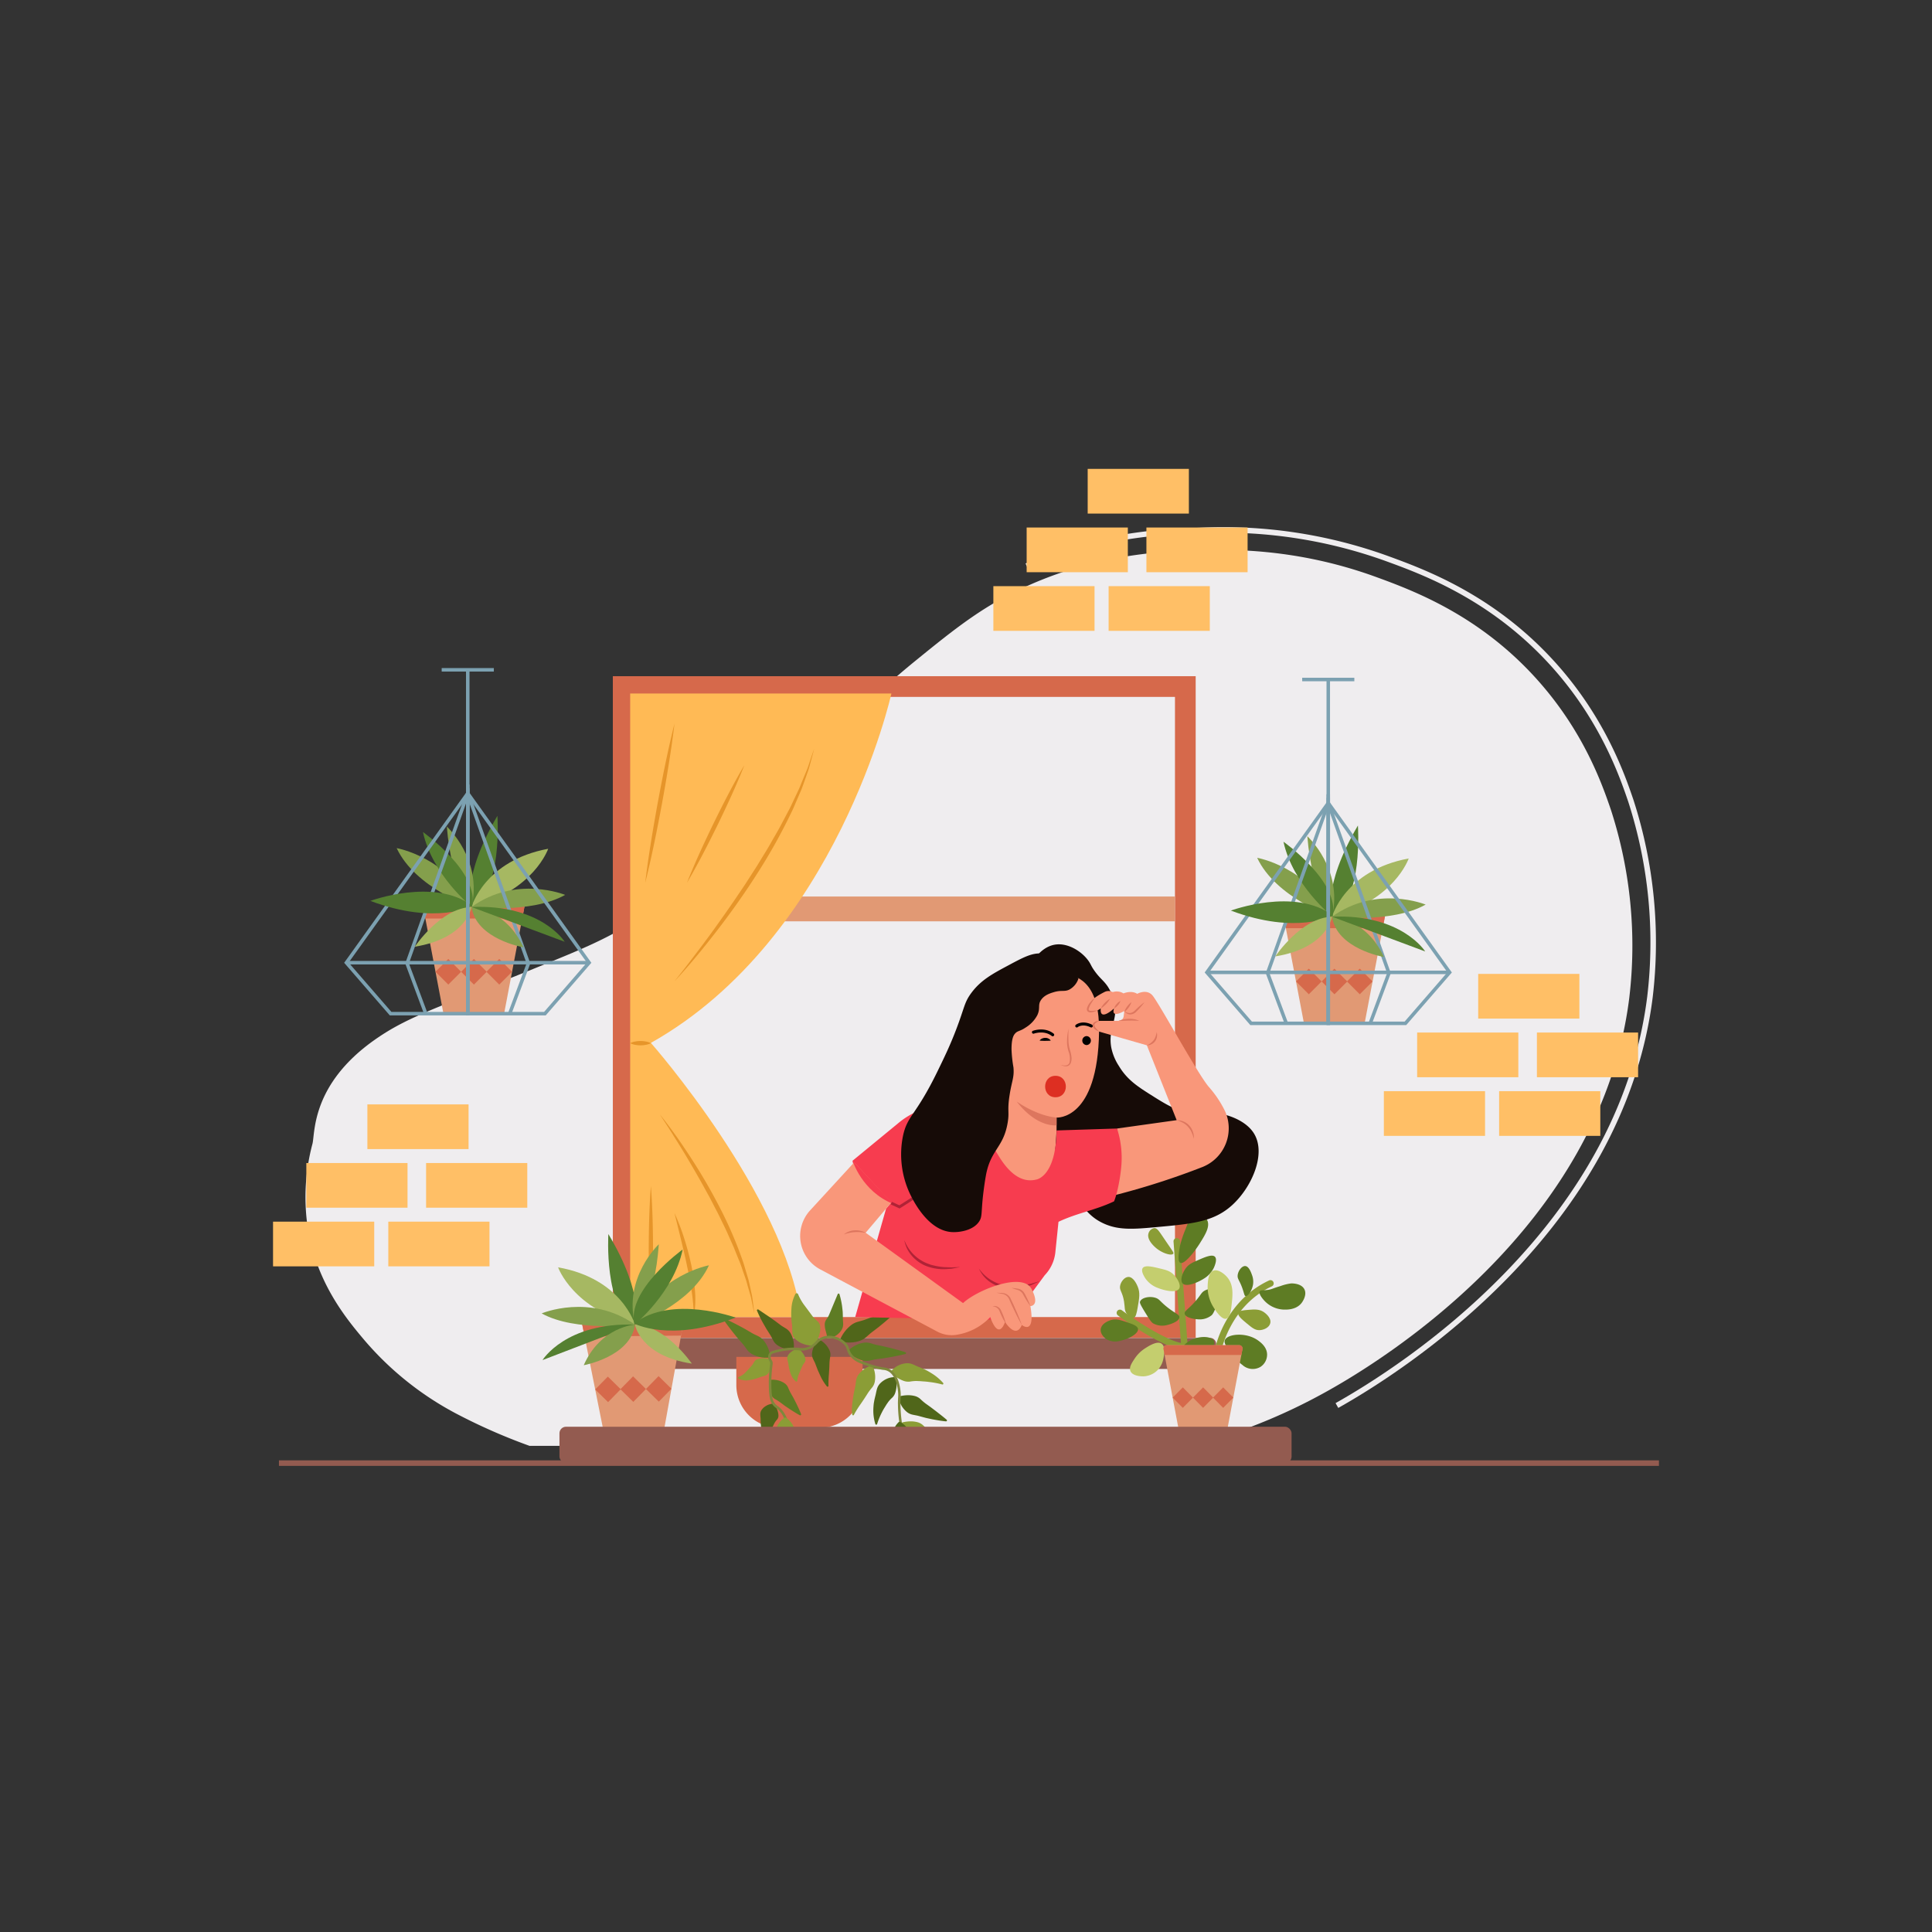 <svg id="SvgjsSvg1774" width="288" height="288" xmlns="http://www.w3.org/2000/svg" version="1.1" xmlns:xlink="http://www.w3.org/1999/xlink" xmlns:svgjs="http://svgjs.com/svgjs"><rect width="100%" height="100%" fill="#333333" stroke="none"/><defs id="SvgjsDefs1775"></defs><g id="SvgjsG1776"><svg xmlns="http://www.w3.org/2000/svg" data-name="Layer 1" viewBox="0 0 700 550" width="288" height="288"><rect width="500" height="2" x="101.069" y="454.115" fill="#935b50" class="color935b50 svgShape"></rect><path fill="#efedef" d="M433.047,448.866c16.25-5.08,30.83-10.27,48.37-20.12,18.09-10.16,98.45-58.51,108.9-142.19a159.615,159.615,0,0,0-6.66-68.16c-3.23-9.47-9.93-28.49-26.84-47.3-20.7-23.04-44.32-31.97-58.17-37.02-29.14-10.63-53.58-10.07-65.22-9.69-12.56.41-34.73,1.33-59.93,12.34-16.44,7.18-26.66,15.37-41.72,27.61-23.86,19.41-27,27.49-68.74,67.57-11.46,11-20.88,19.67-35.26,28.21-9.97,5.92-18.03,9.23-32.9,15.27-36.55,14.85-46.957,17.857-58.917,26.217-23.26,16.27-21.753,34.013-22.753,37.833a75.127,75.127,0,0,0-1.77,29.97c3.05,20.07,13.86,33.19,20.57,41.13a113.098,113.098,0,0,0,32.9,26.44,210.247,210.247,0,0,0,26.96,11.89Z" class="colorefedef svgShape"></path><path fill="#efedef" d="M484.883,435.116l-.98-1.744c23.849-13.397,102.475-63.618,112.927-147.362a165.791,165.791,0,0,0-6.891-70.549c-2.967-8.702-9.916-29.082-27.747-48.922-21.839-24.301-46.787-33.398-60.19-38.286a173.668,173.668,0,0,0-67.56-10.039c-12.389.402-35.45,1.15-62.059,12.77l-.801-1.832c26.961-11.773,51.164-12.559,62.795-12.936a175.438,175.438,0,0,1,68.31,10.158c13.566,4.947,38.819,14.156,60.992,38.829,18.104,20.144,25.146,40.795,28.152,49.613a167.883,167.883,0,0,1,6.982,71.441C588.246,370.931,508.938,421.602,484.883,435.116Z" class="colorefedef svgShape"></path><rect width="36.66" height="16.194" x="415.367" y="116.13" fill="#ffbf66" transform="rotate(-180 433.697 124.227)" class="colord1cfd1 svgShape"></rect><rect width="36.66" height="16.194" x="394.091" y="94.885" fill="#ffbf66" transform="rotate(-180 412.421 102.982)" class="colord1cfd1 svgShape"></rect><rect width="36.66" height="16.194" x="371.976" y="116.13" fill="#ffbf66" transform="rotate(-180 390.306 124.227)" class="colord1cfd1 svgShape"></rect><rect width="36.66" height="16.194" x="401.673" y="137.375" fill="#ffbf66" transform="rotate(-180 420.003 145.472)" class="colord1cfd1 svgShape"></rect><rect width="36.66" height="16.194" x="359.913" y="137.375" fill="#ffbf66" transform="rotate(-180 378.243 145.472)" class="colord1cfd1 svgShape"></rect><rect width="36.66" height="16.194" x="154.384" y="346.385" fill="#ffbf66" transform="rotate(-180 172.714 354.482)" class="colord1cfd1 svgShape"></rect><rect width="36.66" height="16.194" x="133.109" y="325.139" fill="#ffbf66" transform="rotate(-180 151.439 333.237)" class="colord1cfd1 svgShape"></rect><rect width="36.66" height="16.194" x="110.994" y="346.385" fill="#ffbf66" transform="rotate(-180 129.323 354.482)" class="colord1cfd1 svgShape"></rect><rect width="36.66" height="16.194" x="140.691" y="367.63" fill="#ffbf66" transform="rotate(-180 159.02 375.727)" class="colord1cfd1 svgShape"></rect><rect width="36.66" height="16.194" x="98.931" y="367.63" fill="#ffbf66" transform="rotate(-180 117.26 375.727)" class="colord1cfd1 svgShape"></rect><rect width="36.66" height="16.194" x="556.853" y="299.107" fill="#ffbf66" transform="rotate(-180 575.183 307.204)" class="colord1cfd1 svgShape"></rect><rect width="36.66" height="16.194" x="535.578" y="277.862" fill="#ffbf66" transform="rotate(-180 553.908 285.959)" class="colord1cfd1 svgShape"></rect><rect width="36.66" height="16.194" x="513.463" y="299.107" fill="#ffbf66" transform="rotate(-180 531.792 307.204)" class="colord1cfd1 svgShape"></rect><rect width="36.66" height="16.194" x="543.16" y="320.352" fill="#ffbf66" transform="rotate(-180 561.49 328.45)" class="colord1cfd1 svgShape"></rect><rect width="36.66" height="16.194" x="501.4" y="320.352" fill="#ffbf66" transform="rotate(-180 519.73 328.45)" class="colord1cfd1 svgShape"></rect><polygon fill="#e19974" points="182.649 292.259 160.672 292.259 153.267 253.339 190.054 253.339 182.649 292.259" class="colore19974 svgShape"></polygon><polygon fill="#d6694b" points="189.209 257.782 190.054 253.339 153.267 253.339 154.112 257.782 189.209 257.782" class="colord6694b svgShape"></polygon><rect width="6.566" height="6.566" x="159.146" y="273.809" fill="#d6694b" transform="rotate(45 162.429 277.092)" class="colord6694b svgShape"></rect><rect width="6.566" height="6.566" x="168.431" y="273.809" fill="#d6694b" transform="rotate(45 171.714 277.092)" class="colord6694b svgShape"></rect><rect width="6.566" height="6.566" x="177.609" y="273.809" fill="#d6694b" transform="rotate(45 180.892 277.092)" class="colord6694b svgShape"></rect><path fill="#558031" d="M180.221,220.586s1.93,27.264-9.381,33.042C170.84,253.628,166.924,243.291,180.221,220.586Z" class="color558031 svgShape"></path><path fill="#849f4c" d="M143.722,232.297S162.227,235.49,170.84,253.628C170.84,253.628,150.491,246.717,143.722,232.297Z" class="color849f4c svgShape"></path><path fill="#849f4c" d="M161.892,224.472s13.058,11.922,8.948,29.156C170.84,253.628,163.607,245.961,161.892,224.472Z" class="color849f4c svgShape"></path><path fill="#a6b862" d="M170.84,253.628s4.588-16.793,27.779-21.1C198.619,232.528,193.4,247.819,170.84,253.628Z" class="colora6b862 svgShape"></path><path fill="#849f4c" d="M204.762,249.238S187.068,241.943,170.84,253.628C170.84,253.628,192.413,256.218,204.762,249.238Z" class="color849f4c svgShape"></path><path fill="#558031" d="M153.247,226.463s20.736,14.666,17.761,27.177C171.008,253.64,156.622,242.106,153.247,226.463Z" class="color558031 svgShape"></path><rect width="1.271" height="44.764" x="168.842" y="167.688" fill="#7ca1b1" class="color7ca1b1 svgShape"></rect><path fill="#7ca1b1" d="M197.726,292.894H168.842V210.474l45.419,63.362Zm-27.614-1.271h27.034l15.497-17.86-42.531-59.333Z" class="color7ca1b1 svgShape"></path><polygon fill="#7ca1b1" points="185.273 292.48 184.083 292.037 190.788 274.066 168.878 212.666 170.075 212.238 192.141 274.076 185.273 292.48" class="color7ca1b1 svgShape"></polygon><rect width="43.975" height="1.271" x="169.477" y="273.164" fill="#7ca1b1" class="color7ca1b1 svgShape"></rect><path fill="#7ca1b1" d="M170.112,292.894H141.227L124.693,273.837l45.419-63.362Zm-28.305-1.271H168.842V214.43l-42.532,59.333Z" class="color7ca1b1 svgShape"></path><polygon fill="#7ca1b1" points="153.68 292.48 146.813 274.076 146.89 273.857 168.878 212.238 170.075 212.666 148.165 274.066 154.871 292.037 153.68 292.48" class="color7ca1b1 svgShape"></polygon><rect width="43.976" height="1.271" x="125.501" y="273.164" fill="#7ca1b1" class="color7ca1b1 svgShape"></rect><rect width="18.895" height="1.271" x="160.03" y="167.053" fill="#7ca1b1" class="color7ca1b1 svgShape"></rect><path fill="#558031" d="M134.191,251.413s23.238-8.617,36.953,1.803C171.144,253.216,158.122,260.389,134.191,251.413Z" class="color558031 svgShape"></path><path fill="#849f4c" d="M189.621,268.225S172.527,265.307,170.84,253.628C170.84,253.628,183.33,254.247,189.621,268.225Z" class="color849f4c svgShape"></path><path fill="#558031" d="M204.601,266.221S196.058,252.536,170.84,253.628Z" class="color558031 svgShape"></path><path fill="#a6b862" d="M150.284,268.01s9.411-14.079,20.556-14.382C170.84,253.628,169.162,264.964,150.284,268.01Z" class="colora6b862 svgShape"></path><rect width="1.271" height="82.993" x="168.842" y="209.266" fill="#7ca1b1" class="color7ca1b1 svgShape"></rect><polygon fill="#e19974" points="494.428 295.77 472.45 295.77 465.046 256.85 501.833 256.85 494.428 295.77" class="colore19974 svgShape"></polygon><polygon fill="#d6694b" points="500.987 261.293 501.833 256.85 465.046 256.85 465.891 261.293 500.987 261.293" class="colord6694b svgShape"></polygon><rect width="6.566" height="6.566" x="470.924" y="277.32" fill="#d6694b" transform="rotate(45 474.207 280.603)" class="colord6694b svgShape"></rect><rect width="6.566" height="6.566" x="480.21" y="277.32" fill="#d6694b" transform="rotate(45 483.492 280.603)" class="colord6694b svgShape"></rect><rect width="6.566" height="6.566" x="489.388" y="277.32" fill="#d6694b" transform="rotate(45 492.67 280.603)" class="colord6694b svgShape"></rect><path fill="#558031" d="M492,224.096s1.93,27.264-9.381,33.042C482.619,257.139,478.703,246.802,492,224.096Z" class="color558031 svgShape"></path><path fill="#849f4c" d="M455.501 235.808s18.505 3.193 27.118 21.331C482.619 257.139 462.27 250.228 455.501 235.808zM473.671 227.983s13.058 11.922 8.948 29.156C482.619 257.139 475.385 249.472 473.671 227.983z" class="color849f4c svgShape"></path><path fill="#a6b862" d="M482.619,257.139s4.588-16.793,27.779-21.1C510.398,236.039,505.179,251.33,482.619,257.139Z" class="colora6b862 svgShape"></path><path fill="#849f4c" d="M516.541,252.749s-17.694-7.295-33.922,4.39C482.619,257.139,504.192,259.729,516.541,252.749Z" class="color849f4c svgShape"></path><path fill="#558031" d="M465.026,229.973s20.736,14.666,17.761,27.177C482.787,257.151,468.401,245.617,465.026,229.973Z" class="color558031 svgShape"></path><rect width="1.271" height="44.764" x="480.62" y="171.199" fill="#7ca1b1" class="color7ca1b1 svgShape"></rect><path fill="#7ca1b1" d="M509.505,296.405H480.62V213.985l45.419,63.362Zm-27.614-1.271H508.925l15.497-17.86-42.531-59.333Z" class="color7ca1b1 svgShape"></path><polygon fill="#7ca1b1" points="497.052 295.991 495.862 295.548 502.567 277.577 480.657 216.177 481.854 215.749 503.92 277.587 497.052 295.991" class="color7ca1b1 svgShape"></polygon><rect width="43.975" height="1.271" x="481.256" y="276.675" fill="#7ca1b1" class="color7ca1b1 svgShape"></rect><path fill="#7ca1b1" d="M481.891,296.405H453.006l-16.534-19.058,45.419-63.362Zm-28.305-1.271h27.035V217.94l-42.532,59.333Z" class="color7ca1b1 svgShape"></path><polygon fill="#7ca1b1" points="465.459 295.991 458.592 277.587 458.669 277.368 480.657 215.749 481.854 216.177 459.944 277.577 466.649 295.548 465.459 295.991" class="color7ca1b1 svgShape"></polygon><rect width="43.976" height="1.271" x="437.28" y="276.675" fill="#7ca1b1" class="color7ca1b1 svgShape"></rect><rect width="18.895" height="1.271" x="471.808" y="170.563" fill="#7ca1b1" class="color7ca1b1 svgShape"></rect><path fill="#558031" d="M445.97,254.924s23.238-8.617,36.953,1.803C482.923,256.727,469.9,263.9,445.97,254.924Z" class="color558031 svgShape"></path><path fill="#849f4c" d="M501.4,271.736s-17.094-2.918-18.781-14.597C482.619,257.139,495.109,257.757,501.4,271.736Z" class="color849f4c svgShape"></path><path fill="#558031" d="M516.38,269.732s-8.544-13.685-33.761-12.593Z" class="color558031 svgShape"></path><path fill="#a6b862" d="M462.062,271.521s9.411-14.079,20.556-14.382C482.619,257.139,480.941,268.475,462.062,271.521Z" class="colora6b862 svgShape"></path><rect width="1.271" height="82.993" x="480.62" y="212.776" fill="#7ca1b1" class="color7ca1b1 svgShape"></rect><path fill="#d6694b" d="M433.217,409.698H222.046V169.999H433.217ZM229.55,402.196H425.714V177.502H229.55Z" class="colord6694b svgShape"></path><rect width="225.981" height="11.232" x="214.641" y="409.765" fill="#935b50" rx="2.026" class="color935b50 svgShape"></rect><rect width="196.164" height="8.985" x="229.55" y="249.827" fill="#e19974" class="colore19974 svgShape"></rect><path fill="#ffba55" d="M322.974,176.278s-19.6,88.566-87.145,126.585c0,0,48.523,55.038,54.404,99.332h-61.908V176.278Z" class="colorffba55 svgShape"></path><path fill="#e6952a" d="M235.829 302.96a6.548 6.548 0 01-1.876.61 9.768 9.768 0 01-1.876.175 9.648 9.648 0 01-1.876-.172 6.485 6.485 0 01-1.876-.612 6.482 6.482 0 011.876-.613 9.648 9.648 0 011.876-.172 9.767 9.767 0 011.876.175A6.545 6.545 0 01235.829 302.96zM244.381 280.539c2.567-3.236 5.119-6.476 7.58-9.787 1.255-1.636 2.5-3.279 3.719-4.941q1.857-2.472 3.641-4.997c2.405-3.347 4.78-6.713 7.095-10.119l3.458-5.118 3.339-5.194c1.147-1.71 2.169-3.497 3.258-5.243 1.083-1.75 2.15-3.509 3.148-5.307 1.015-1.788 2.068-3.558 3.053-5.363l2.88-5.456c.5-.901.952-1.823 1.38-2.758l1.318-2.789 1.319-2.791c.407-.944.771-1.905 1.166-2.855l1.186-2.852a28.457 28.457 0 001.099-2.885q.966-2.932 1.986-5.862-.771 2.995-1.59 5.992a28.672 28.672 0 01-.937 2.957l-1.026 2.93c-.352.973-.694 1.952-1.068 2.918l-1.228 2.851-1.229 2.853c-.399.957-.822 1.902-1.292 2.824A205.005 205.005 0 01274.538 241.225c-4.43 6.992-9.223 13.744-14.252 20.306C255.244 268.082 250.018 274.496 244.381 280.539zM248.902 244.853c2.911-7.371 6.249-14.534 9.691-21.646 3.485-7.091 7.078-14.129 11.101-20.958-2.907 7.373-6.246 14.535-9.691 21.646C256.515 230.985 252.922 238.023 248.902 244.853zM233.778 244.853c1.16-9.724 2.788-19.361 4.53-28.978 1.789-9.608 3.695-19.194 6.073-28.694-1.157 9.724-2.785 19.362-4.53 28.978C238.059 225.766 236.152 235.352 233.778 244.853zM239.08 328.789c2.131 2.6 4.101 5.324 6.07 8.049q1.459 2.056 2.852 4.158 1.42 2.085 2.777 4.211a199.85 199.85 0 0110.098 17.478 145.369 145.369 0 018.015 18.548c.611 1.571 1.01 3.219 1.518 4.825l.723 2.422c.222.813.388 1.642.577 2.463l.528 2.472a21.222 21.222 0 01.447 2.484q.334 2.506.614 5.006-.535-2.469-1.022-4.927a20.999 20.999 0 00-.617-2.432l-.695-2.411c-.234-.802-.424-1.615-.681-2.41l-.82-2.369c-.572-1.57-1.033-3.176-1.706-4.709q-.953-2.319-1.871-4.647l-2.042-4.577c-.658-1.535-1.398-3.034-2.131-4.536-.739-1.499-1.435-3.018-2.234-4.488l-2.304-4.455-2.419-4.397c-1.622-2.926-3.301-5.823-5-8.709q-1.259-2.174-2.585-4.309c-.865-1.435-1.76-2.852-2.658-4.267C242.763 334.401 240.924 331.596 239.08 328.789zM235.829 354.751c.617 7.907.759 15.815.784 23.722-.022 7.907-.163 15.815-.784 23.722-.621-7.907-.762-15.815-.784-23.722C235.07 370.566 235.211 362.658 235.829 354.751zM244.381 364.526a78.706 78.706 0 013.474 9.029 95.529 95.529 0 012.513 9.353 70.638 70.638 0 011.421 9.602 36.884 36.884 0 01-.413 9.686 69.241 69.241 0 00-.804-9.553c-.449-3.154-1.072-6.286-1.738-9.407-.641-3.128-1.406-6.234-2.153-9.349z" class="colore6952a svgShape"></path><path fill="#d6694b" d="M282.267,416.634h14.787a15.479,15.479,0,0,1,15.479,15.479v10.21a0,0,0,0,1,0,0H266.787a0,0,0,0,1,0,0V432.113A15.479,15.479,0,0,1,282.267,416.634Z" transform="rotate(-180 289.66 429.478)" class="colord6694b svgShape"></path><path fill="#8b9d36" d="M295.312,412.055a13.037,13.037,0,0,0,1.584-3.534,8.206,8.206,0,0,0,.299-2.741,3.006,3.006,0,0,0-.992-2.068,14.052,14.052,0,0,1-1.751-1.742l-2.828-3.811a18.282,18.282,0,0,1-2.438-4.181l-.021-.055a.545.545,0,0,0-.975-.084,12.852,12.852,0,0,0-1.449,5.529,24.748,24.748,0,0,0,.207,5.515c.128.892.064,1.862.117,2.795a3.592,3.592,0,0,0,1.033,2.402,7.683,7.683,0,0,0,2.46,1.664,10.103,10.103,0,0,0,3.878.803.995.995,0,0,0,.859-.464Z" class="color8b9d36 svgShape"></path><path fill="#5e7c24" d="M303.519,393.895l-3.161,7.569a10.347,10.347,0,0,1-1.005,1.682,4.053,4.053,0,0,0-.4.811,3.451,3.451,0,0,0-.136.859,7.255,7.255,0,0,0,.053.913,7.512,7.512,0,0,0,.175.975c.062.31.179.681.279,1.088.118.393.195.797.337,1.388l.016.068a.509.509,0,0,0,.435.386,4.131,4.131,0,0,0,1.62-.183,6.915,6.915,0,0,0,1.324-.652,7.393,7.393,0,0,0,1.025-.868,7.083,7.083,0,0,0,.774-.984,3.865,3.865,0,0,0,.636-2.213c-.008-.777-.121-1.548-.107-2.276-.003-.733-.021-1.456-.059-2.174-.065-.722-.151-1.437-.24-2.147a29.822,29.822,0,0,0-.926-4.218.34.34,0,0,0-.427-.223A.349.349,0,0,0,303.519,393.895Z" class="color5e7c24 svgShape"></path><path fill="#50661a" d="M324.759,399.394c-1.924.514-3.79,1.128-5.66,1.726l-2.777.944-2.731,1.013c-.906.344-1.87.575-2.813.84a7.107,7.107,0,0,0-2.535,1.315,13.322,13.322,0,0,0-3.809,5.011l-.046.101a.388.388,0,0,0,.193.513l.014.006a8.532,8.532,0,0,0,3.568.553,12.136,12.136,0,0,0,3.057-.514,7.062,7.062,0,0,0,2.569-1.406c.752-.654,1.484-1.34,2.266-1.927l2.334-1.781,2.275-1.874c1.494-1.287,2.986-2.568,4.413-3.964a.331.331,0,0,0-.318-.556Z" class="color50661a svgShape"></path><path fill="#5e7c24" d="M328.057,414.941c-1.694-.566-3.393-1.008-5.092-1.46l-2.55-.618-2.553-.522c-.852-.157-1.698-.463-2.547-.698a5.614,5.614,0,0,0-2.567-.122,10.351,10.351,0,0,0-2.601.849,9.549,9.549,0,0,0-2.636,1.851.472.472,0,0,0-.022.64,9.545,9.545,0,0,0,2.5,2.032,10.355,10.355,0,0,0,2.536,1.028,5.613,5.613,0,0,0,2.569.058c.863-.175,1.729-.421,2.59-.518l2.584-.342,2.587-.438c1.726-.332,3.452-.654,5.182-1.1a.334.334,0,0,0,.24-.407A.338.338,0,0,0,328.057,414.941Z" class="color5e7c24 svgShape"></path><path fill="#8b9d36" d="M315.666 419.815a8.669 8.669 0 00-2.747 1.369 8.896 8.896 0 00-1.821 1.803 4.791 4.791 0 00-.92 2.207c-.124.815-.182 1.656-.369 2.443l-.507 2.383-.374 2.438c-.096.821-.191 1.646-.238 2.487a10.451 10.451 0 00.099 2.601.32.32 0 00.599.082l.041-.082a38.172 38.172 0 012.5-3.971l1.329-1.976 1.283-1.997a23.37 23.37 0 011.467-1.917 4.737 4.737 0 00.958-2.135 9.292 9.292 0 00-.718-5.47A.494.494 0 00315.666 419.815zM341.734 426.088a18.538 18.538 0 00-3.957-3.365q-1.098-.703-2.266-1.311c-.783-.39-1.588-.72-2.402-1.06-.822-.282-1.625-.746-2.467-1.053a4.876 4.876 0 00-2.607-.325 7.939 7.939 0 00-5.107 2.774.468.468 0 00.009.621l.017.019a10.818 10.818 0 002.367 1.919 11.095 11.095 0 002.202 1.051 4.91 4.91 0 002.204.215 14.015 14.015 0 012.301-.213c.756.033 1.526.056 2.288.14q1.163.055 2.327.218a32.317 32.317 0 014.72.893l.032.009a.33.33 0 00.338-.531z" class="color8b9d36 svgShape"></path><path fill="#50661a" d="M324.288 423.968a6.862 6.862 0 00-3.056.631 7.777 7.777 0 00-2.225 1.522 4.838 4.838 0 00-1.289 2.218c-.237.849-.368 1.736-.595 2.562l-.299 1.253-.228 1.268a24.089 24.089 0 00-.177 2.565 16.306 16.306 0 00.742 4.971.333.333 0 00.632.011l.008-.024a26.081 26.081 0 011.741-4.248 20.49 20.49 0 011.087-1.905l.56-.918.613-.884a11.102 11.102 0 011.473-1.598 4.239 4.239 0 001.095-1.77 11.575 11.575 0 00.379-5.208l-.004-.032A.475.475 0 00324.288 423.968zM342.99 439.392c-1.262-1.08-2.558-2.065-3.835-3.068l-1.928-1.461-1.939-1.394a20.433 20.433 0 01-1.819-1.574 4.746 4.746 0 00-2.019-1.089 9.671 9.671 0 00-2.429-.295 13.348 13.348 0 00-1.37.083 13.605 13.605 0 00-1.586.283l-.025.007a.489.489 0 00-.364.502 6.348 6.348 0 00.364 1.651 9.775 9.775 0 00.646 1.352 8.698 8.698 0 001.717 2.051 4.907 4.907 0 002.206 1.115c.822.187 1.672.297 2.455.532l2.37.641 2.407.518c1.621.297 3.235.586 4.901.738a.335.335 0 00.365-.304A.344.344 0 00342.99 439.392zM296.519 410.593a7.979 7.979 0 00-1.654 2.359 7.514 7.514 0 00-.639 2.245 3.866 3.866 0 00.34 2.117c.308.677.691 1.342.931 2.028l.783 2.049.918 2.025a17.726 17.726 0 002.405 3.907.325.325 0 00.568-.227l-.003-.074a41.591 41.591 0 01.169-4.238l.136-2.134.081-2.124a19.05 19.05 0 01.281-2.154 3.79 3.79 0 00-.269-2.071 7.733 7.733 0 00-1.216-1.948 8.445 8.445 0 00-2.196-1.838A.53.53 0 00296.519 410.593z" class="color50661a svgShape"></path><path fill="#8b9d36" d="M289.028,413.713l-.373.095-.31.114-.612.236a5.95,5.95,0,0,0-.948.559,4.352,4.352,0,0,0-1.256,1.318,2.076,2.076,0,0,0-.252,1.561c.11.553.316,1.123.372,1.662a15.011,15.011,0,0,0,.766,3.286,6.415,6.415,0,0,0,1.933,2.983.341.341,0,0,0,.543-.261l.003-.073a7.744,7.744,0,0,1,.722-2.721c.176-.44.349-.864.564-1.299l.554-1.29a8.213,8.213,0,0,1,.798-1.252,1.686,1.686,0,0,0,.276-1.336,4.615,4.615,0,0,0-.635-1.56,7.299,7.299,0,0,0-.604-.872l-.432-.478-.216-.242-.277-.26-.019-.018A.648.648,0,0,0,289.028,413.713Z" class="color8b9d36 svgShape"></path><path fill="#50661a" d="M287.604,413.504a9.018,9.018,0,0,0-.222-3.061,9.196,9.196,0,0,0-.942-2.372,4.818,4.818,0,0,0-1.643-1.709c-.689-.438-1.428-.829-2.059-1.321l-1.923-1.449-1.984-1.394-4.052-2.721-.008-.005a.334.334,0,0,0-.497.399,41.908,41.908,0,0,0,2.181,4.473l1.221,2.126,1.303,2.052c.448.671.788,1.443,1.182,2.165a4.833,4.833,0,0,0,1.609,1.767,9.097,9.097,0,0,0,2.32,1.096,8.853,8.853,0,0,0,3.05.397A.492.492,0,0,0,287.604,413.504Z" class="color50661a svgShape"></path><path fill="#5e7c24" d="M278.993 416.389a9.679 9.679 0 00-.789-3.181 10.866 10.866 0 00-1.442-2.419 5.995 5.995 0 00-2.065-1.674c-.812-.408-1.668-.761-2.429-1.228l-2.315-1.362-2.373-1.285c-1.606-.824-3.204-1.655-4.876-2.387a.331.331 0 00-.407.49l.008.012c1.042 1.523 2.157 2.947 3.265 4.378l1.697 2.097 1.755 2.021c.595.66 1.096 1.435 1.641 2.154a5.89 5.89 0 002.006 1.708 10.844 10.844 0 002.629.963 9.944 9.944 0 003.281.201A.466.466 0 00278.993 416.389zM278.788 425.343a8.094 8.094 0 00-.083 2.839 7.386 7.386 0 00.669 2.174 3.673 3.673 0 001.396 1.531 20.958 20.958 0 011.828 1.149l1.696 1.266 1.768 1.202c1.209.775 2.41 1.556 3.704 2.256a.341.341 0 00.48-.424c-.536-1.37-1.164-2.658-1.785-3.952l-.977-1.902-1.048-1.838a20.96 20.96 0 01-.917-1.955 3.673 3.673 0 00-1.348-1.573 7.383 7.383 0 00-2.076-.93 8.096 8.096 0 00-2.828-.265A.535.535 0 00278.788 425.343z" class="color5e7c24 svgShape"></path><path fill="#50661a" d="M280.062,433.556l-.398.047-.34.081-.673.176a5.856,5.856,0,0,0-1.085.509,4.907,4.907,0,0,0-1.552,1.38,2.777,2.777,0,0,0-.548,1.806c.018.664.136,1.345.127,1.986a14.278,14.278,0,0,0,.502,3.87,9.494,9.494,0,0,0,1.76,3.46.346.346,0,0,0,.605-.178l.003-.023a13.641,13.641,0,0,1,.834-3.218,14.647,14.647,0,0,1,.636-1.447c.199-.469.449-.938.671-1.395a7.854,7.854,0,0,1,.954-1.296,2.11,2.11,0,0,0,.49-1.416,5.879,5.879,0,0,0-.33-1.777,9.066,9.066,0,0,0-.409-1.043l-.315-.591-.155-.3-.209-.331-.024-.038A.565.565,0,0,0,280.062,433.556Z" class="color50661a svgShape"></path><path fill="#8b9d36" d="M278.807,417.476l-.379-.105-.333-.06-.662-.123a7.78,7.78,0,0,0-1.128-.059,5.458,5.458,0,0,0-1.827.289,2.197,2.197,0,0,0-1.21.977,9.56,9.56,0,0,1-.905,1.39c-.352.385-.704.791-1.062,1.167-.347.417-.706.779-1.081,1.152a6.49,6.49,0,0,1-2.542,1.773l-.063.021a.336.336,0,0,0-.07.605,6.229,6.229,0,0,0,3.969.53,15.99,15.99,0,0,0,3.702-.992c.566-.239,1.234-.356,1.836-.558a2.653,2.653,0,0,0,1.449-1.081,5.064,5.064,0,0,0,.753-1.867,6.344,6.344,0,0,0,.132-1.172l-.039-.687-.025-.345-.072-.392a.582.582,0,0,0-.417-.456Z" class="color8b9d36 svgShape"></path><path fill="#7e883b" d="M326.003,441.465a52.037,52.037,0,0,1-.665-8.428c.013-.646.038-1.151.06-1.591a12.058,12.058,0,0,0-.056-2.513c-.183-1.381-.61-4.612-2.709-6.528a4.219,4.219,0,0,0-2.673-1.063,29.124,29.124,0,0,1-5.069-1.256c-3.265-1.097-5.236-1.759-6.795-3.656a6.423,6.423,0,0,1-1.261-2.407,4.23,4.23,0,0,0-1.083-1.937,7.536,7.536,0,0,0-6.648-2.086,5.788,5.788,0,0,0-3.018,1.824,7.911,7.911,0,0,1-4,2.346,6.702,6.702,0,0,1-2.476.112c-.546-.05-1.229-.102-2.235-.101a24.959,24.959,0,0,0-7.372,1.233,1.08,1.08,0,0,0-.735.887,1.764,1.764,0,0,0,.277,1.39,2.411,2.411,0,0,1,.374,1.805,49.941,49.941,0,0,0-.435,7.832c.091,4.279.654,5.359,1.222,6.098a4.731,4.731,0,0,0,1.089,1.021,8.402,8.402,0,0,1,1.3,1.143,10.481,10.481,0,0,1,2.529,5.275l-.899.17a9.581,9.581,0,0,0-2.302-4.824,7.517,7.517,0,0,0-1.174-1.029,5.639,5.639,0,0,1-1.268-1.197c-.807-1.049-1.324-2.525-1.412-6.637a50.976,50.976,0,0,1,.443-7.979,1.511,1.511,0,0,0-.253-1.208,2.659,2.659,0,0,1-.399-1.979,1.998,1.998,0,0,1,1.363-1.639,25.837,25.837,0,0,1,7.642-1.276,19.291,19.291,0,0,1,2.326.104,5.825,5.825,0,0,0,2.187-.092,6.957,6.957,0,0,0,3.575-2.117,6.695,6.695,0,0,1,3.459-2.057,8.496,8.496,0,0,1,7.498,2.346,5.121,5.121,0,0,1,1.296,2.293,5.491,5.491,0,0,0,1.096,2.105c1.333,1.622,3.011,2.237,6.379,3.369a28.428,28.428,0,0,0,4.927,1.221,5.076,5.076,0,0,1,3.14,1.29c2.346,2.141,2.804,5.604,3,7.083a12.993,12.993,0,0,1,.063,2.68c-.021.431-.046.929-.059,1.562a50.97,50.97,0,0,0,.652,8.26Z" class="color7e883b svgShape"></path><path fill="#8b9d36" d="M284.197 438.693a7.193 7.193 0 00-1.951 1.909 6.287 6.287 0 00-.91 1.954 3.189 3.189 0 00.1 1.955c.234.645.549 1.283.722 1.928.193.645.393 1.289.61 1.932.251.641.512 1.278.802 1.912a15.466 15.466 0 001.059 1.87 3.63 3.63 0 001.767 1.551.308.308 0 00.371-.426l-.066-.137a3.641 3.641 0 01-.164-1.609c.034-.591.093-1.195.186-1.804.073-.607.17-1.219.277-1.83.077-.609.169-1.221.267-1.832a13.726 13.726 0 01.502-1.845 2.944 2.944 0 00-.031-1.822 6.662 6.662 0 00-.966-1.825 8.306 8.306 0 00-1.934-1.87l-.009-.006A.562.562 0 00284.197 438.693zM343.928 448.867c-1.262-1.08-2.558-2.065-3.835-3.068l-1.928-1.461-1.939-1.394a20.438 20.438 0 01-1.819-1.574 4.746 4.746 0 00-2.019-1.089 9.671 9.671 0 00-2.429-.295 13.348 13.348 0 00-1.37.083 13.603 13.603 0 00-1.586.283l-.025.007a.489.489 0 00-.364.502 6.348 6.348 0 00.364 1.651 9.775 9.775 0 00.646 1.352 8.698 8.698 0 001.717 2.051 4.907 4.907 0 002.206 1.115c.822.187 1.672.297 2.455.532l2.37.641 2.407.518c1.621.297 3.235.586 4.901.738a.335.335 0 00.365-.304A.344.344 0 00343.928 448.867z" class="color8b9d36 svgShape"></path><path fill="#50661a" d="M325.572,440.293a7.979,7.979,0,0,0-1.654,2.359,7.537,7.537,0,0,0-.631,2.182,4.056,4.056,0,0,0,.333,2.179c.308.677.691,1.342.931,2.028l.026.069a8.725,8.725,0,0,0,2.25,3.299c.531.489,1.105,1.043,1.539,1.528a.325.325,0,0,0,.568-.227l-.003-.074a9.538,9.538,0,0,1,.378-2.55,7.637,7.637,0,0,0,.254-1.685l.045-1.176a19.187,19.187,0,0,1,.282-2.16,3.962,3.962,0,0,0-.295-2.123,7.758,7.758,0,0,0-1.191-1.891,8.445,8.445,0,0,0-2.196-1.838A.53.53,0,0,0,325.572,440.293Z" class="color50661a svgShape"></path><path fill="#8b9d36" d="M429.326,414.061c-7.173,0-22.423-11.079-24.244-12.421a1.178,1.178,0,1,1,1.398-1.896c6.982,5.145,19.559,12.917,23.564,11.885a1.178,1.178,0,1,1,.59,2.281A5.247,5.247,0,0,1,429.326,414.061Z" class="color8b9d36 svgShape"></path><path fill="#8b9d36" d="M429.213 414.943a1.178 1.178 0 01-1.174-1.093l-2.845-39.007a1.178 1.178 0 112.351-.172l2.845 39.007a1.179 1.179 0 01-1.089 1.262C429.271 414.942 429.242 414.943 429.213 414.943zM441.181 415.978a1.255 1.255 0 01-.208-.018 1.179 1.179 0 01-.954-1.366c.13-.73 3.363-17.997 19.791-25.663a1.179 1.179 0 01.997 2.137c-15.294 7.136-18.437 23.772-18.467 23.939A1.179 1.179 0 01441.181 415.978z" class="color8b9d36 svgShape"></path><path fill="#5e7c24" d="M439.772 410.781c-.958-1.877-6.108-1.879-9.396.426a9.005 9.005 0 00-3.167 4.156c-.56 1.442-1.456 3.75-.211 5.328 1.014 1.285 3.111 1.66 5.173.959a25.215 25.215 0 004.434-4.369C438.512 414.866 440.544 412.293 439.772 410.781zM443.784 410.567c-.359.942.353 2.023 1.689 4.049a19.456 19.456 0 004.645 4.902 5.542 5.542 0 006.546.746 5.302 5.302 0 002.428-4.476c-.022-2.761-2.381-4.469-3.273-5.115C451.5 407.546 444.652 408.29 443.784 410.567zM456.453 392.878c.315-.537 1.13-.264 2.956-.533 1.448-.214 1.475-.465 4.54-1.385a17.471 17.471 0 013.906-.959c.553.003 3.681.017 4.751 2.131 1.121 2.215-.954 4.882-1.056 5.009-2.006 2.507-5.434 2.384-6.546 2.344a10.106 10.106 0 01-7.074-3.41C457.68 395.795 455.906 393.809 456.453 392.878zM427.631 382.541c-1.114-.561-.462-4.126-.106-6.074a36.155 36.155 0 012.006-6.074c1.847-4.867 2.269-5.392 2.956-5.648 1.608-.599 3.974.53 4.857 2.238 1.221 2.363-.651 5.351-2.639 8.525C432.795 378.555 429.081 383.27 427.631 382.541z" class="color5e7c24 svgShape"></path><path fill="#c4ce6e" d="M427.209,391.919c.82-1.334-.688-3.942-2.217-5.328-1.283-1.164-2.596-1.48-4.857-2.025-2.539-.612-5.334-1.286-6.123-.107-.753,1.124.72,3.332,1.056,3.836a9.333,9.333,0,0,0,4.328,3.304C421.652,392.533,426.151,393.639,427.209,391.919Z" class="colorc4ce6e svgShape"></path><path fill="#5e7c24" d="M427.314 402.255c.03-1.061-1.504-1.281-4.645-3.836-2.494-2.028-2.565-2.734-4.012-3.197-2.216-.709-5.108-.034-5.595 1.385-.119.347-.102.762 1.795 3.836 1.476 2.391 2.228 3.596 2.956 4.049a6.936 6.936 0 005.279.533C424.416 404.712 427.274 403.694 427.314 402.255zM428.469 389.99c-1.035-1.172.006-4.003 1.276-5.634 1.066-1.369 2.305-1.908 4.439-2.838 2.397-1.044 5.035-2.192 6.014-1.168.933.977-.141 3.407-.386 3.962a9.377 9.377 0 01-3.701 4.006C434.047 389.63 429.804 391.502 428.469 389.99zM429.235 401.003c-.21-1.04 1.263-1.523 3.922-4.586 2.111-2.431 2.061-3.138 3.407-3.846 2.062-1.083 5.026-.92 5.748.393.177.322.231.733-1.114 4.091-1.046 2.612-1.582 3.929-2.222 4.502a6.946 6.946 0 01-5.109 1.441C432.508 402.92 429.52 402.412 429.235 401.003zM412.323 406.518c-.148-1.156-2.052-1.795-4.328-2.557-2.057-.689-3.689-1.237-5.595-.639-.337.106-3.336 1.045-3.59 3.304-.228 2.026 1.934 3.505 2.112 3.623a6.386 6.386 0 004.962.533C408.851 410.209 412.541 408.219 412.323 406.518z" class="color5e7c24 svgShape"></path><path fill="#c4ce6e" d="M420.874,411.846c-1.59-1.134-4.59.79-6.018,1.705a12.621,12.621,0,0,0-3.695,3.623c-1.1,1.65-2.146,3.221-1.584,4.582.809,1.957,4.3,1.928,4.751,1.918a7.593,7.593,0,0,0,5.173-2.344,8.077,8.077,0,0,0,2.006-4.049C421.7,416.394,422.443,412.966,420.874,411.846Z" class="colorc4ce6e svgShape"></path><path fill="#8b9d36" d="M408.205 400.977c-.894-1.301-.581-2.222-.95-4.476-.587-3.582-1.835-4.041-1.372-5.861.364-1.432 1.599-2.961 2.956-2.984 1.901-.032 3.124 2.907 3.378 3.517.923 2.217.583 4.149 0 7.46-.38 2.161-.67 3.708-1.583 3.943C409.751 402.802 408.7 401.696 408.205 400.977zM448.64 400.657c.282-.798 1.777-.919 3.59-1.066 2.264-.183 3.961-.32 5.595.746.251.164 2.897 1.94 2.428 4.05-.367 1.649-2.415 2.514-3.906 2.557-1.618.048-2.718-.867-4.751-2.557C449.995 403.055 448.293 401.64 448.64 400.657z" class="color8b9d36 svgShape"></path><path fill="#5e7c24" d="M451.28,394.583c-.406-.092-.432-.659-.95-2.238-1.159-3.529-2.066-3.849-1.9-5.328.184-1.636,1.534-3.378,2.745-3.304,1.32.082,2.109,2.3,2.428,3.197a6.913,6.913,0,0,1,.422,3.304C453.729,392.505,452.161,394.784,451.28,394.583Z" class="color5e7c24 svgShape"></path><path fill="#8b9d36" d="M425.097,379.237c-.616.874-4.114-.161-6.44-2.238-.594-.53-3.223-2.877-2.534-5.115a2.636,2.636,0,0,1,2.112-1.918c.986-.024,1.628.978,3.273,3.41C424.891,378.378,425.367,378.854,425.097,379.237Z" class="color8b9d36 svgShape"></path><path fill="#c4ce6e" d="M444.312,402.788c-1.772.482-4.09-3.259-4.645-4.156a13.748,13.748,0,0,1-2.112-7.673c.076-1.695.214-4.784,2.006-5.541,1.717-.725,4.039,1.076,5.173,2.451,2.238,2.712,1.882,6.221,1.584,9.165C446.085,399.326,445.774,402.39,444.312,402.788Z" class="colorc4ce6e svgShape"></path><path fill="#e19974" d="M444.569,443.507h-17.408l-5.6-29.712a1.181,1.181,0,0,1,1.152-1.405h26.304a1.181,1.181,0,0,1,1.152,1.405Z" class="colore19974 svgShape"></path><path fill="#d6694b" d="M449.764,415.942l.405-2.147a1.181,1.181,0,0,0-1.152-1.405h-26.304a1.181,1.181,0,0,0-1.152,1.405l.405,2.147Z" class="colord6694b svgShape"></path><polygon fill="#d6694b" points="428.552 435.092 424.875 431.38 428.552 427.669 432.23 431.38 428.552 435.092" class="colord6694b svgShape"></polygon><polygon fill="#d6694b" points="435.907 435.092 432.23 431.38 435.907 427.669 439.584 431.38 435.907 435.092" class="colord6694b svgShape"></polygon><polygon fill="#d6694b" points="443.177 435.092 439.499 431.38 443.177 427.669 446.854 431.38 443.177 435.092" class="colord6694b svgShape"></polygon><polygon fill="#e19974" points="218.663 443.507 240.546 443.305 247.561 404.484 210.932 404.823 218.663 443.507" class="colore19974 svgShape"></polygon><polygon fill="#d6694b" points="211.814 409.239 210.932 404.823 247.561 404.484 246.76 408.916 211.814 409.239" class="colord6694b svgShape"></polygon><rect width="6.538" height="6.538" x="235.388" y="424.95" fill="#d6694b" transform="rotate(134.471 238.657 428.219)" class="colord6694b svgShape"></rect><rect width="6.538" height="6.538" x="226.143" y="425.036" fill="#d6694b" transform="rotate(134.471 229.412 428.304)" class="colord6694b svgShape"></rect><rect width="6.538" height="6.538" x="217.004" y="425.12" fill="#d6694b" transform="rotate(134.471 220.273 428.389)" class="colord6694b svgShape"></rect><path fill="#558031" d="M220.421,372.119s-1.671,27.165,9.645,32.814C230.066,404.933,233.87,394.605,220.421,372.119Z" class="color558031 svgShape"></path><path fill="#849f4c" d="M256.871,383.445s-18.396,3.349-26.805,21.489C230.066,404.933,250.263,397.865,256.871,383.445Z" class="color849f4c svgShape"></path><path fill="#a6b862" d="M250.666,419.064s-9.5-13.932-20.601-14.131C230.066,404.933,231.841,416.205,250.666,419.064Z" class="colora6b862 svgShape"></path><path fill="#849f4c" d="M238.707,375.82s-12.892,11.991-8.641,29.113C230.066,404.933,237.198,397.232,238.707,375.82Z" class="color849f4c svgShape"></path><path fill="#a6b862" d="M230.066,404.933s-4.722-16.679-27.854-20.753C202.212,384.18,207.549,399.357,230.066,404.933Z" class="colora6b862 svgShape"></path><path fill="#849f4c" d="M196.249,400.874s17.551-7.426,33.817,4.059C230.066,404.933,208.609,407.711,196.249,400.874Z" class="color849f4c svgShape"></path><path fill="#558031" d="M196.565 417.783s8.381-13.705 33.501-12.849zM266.537 402.391s-23.218-8.366-36.778 2.135C229.759 404.526 242.792 411.548 266.537 402.391z" class="color558031 svgShape"></path><path fill="#558031" d="M247.333,377.723s-20.512,14.793-17.435,27.224C229.898,404.947,244.116,393.33,247.333,377.723Z" class="color558031 svgShape"></path><path fill="#849f4c" d="M211.5,419.641s16.994-3.063,18.566-14.707C230.066,404.933,217.635,405.664,211.5,419.641Z" class="color849f4c svgShape"></path><rect width="265.259" height="13.184" x="202.701" y="441.931" fill="#935b50" rx="2.378" class="color935b50 svgShape"></rect><path fill="#160b07" d="M373.722,273.971c.922-1.451,3.915-6.164,8.858-6.76,4.623-.558,9.547,2.653,11.889,6.061.841,1.223.791,1.661,2.098,3.497,2.036,2.861,3.345,3.468,4.896,5.828a19.462,19.462,0,0,1,2.098,4.662c1.992,6.746-2.207,10.171-.932,17.251a18.984,18.984,0,0,0,2.797,6.76c2.959,4.945,6.803,7.431,11.656,10.49,5.456,3.439,9.49,5.982,15.386,6.76,5.661.747,7.127-.912,12.015.546,1.246.372,7.141,2.13,9.898,6.68,4.453,7.348-.832,19.41-7.926,25.876-6.656,6.066-14.44,6.785-26.809,7.926-9.172.846-14.988,1.383-20.981-1.865-3.489-1.891-7.516-5.324-12.822-17.017-5.215-11.495-5.601-17.605-10.257-40.563C371.3,288.967,369.032,281.356,373.722,273.971Z" class="color160b07 svgShape"></path><path fill="#f9977a" d="M404.727,333.883l21.602-3.031L415.528,303.733l-17.315-4.968a2.777,2.777,0,0,1-1.932-1.836c-.285-.973-.024-2.054,2.54-2.054h6.456a1.851,1.851,0,0,0,1.836-1.612l.256-1.963s-4.973,2.953-3.73-.932c0,0-5.284,4.973-4.818,0,0,0-4.973,3.419-4.973,0,0-2.46,4.103-4.839,6.404-5.981a3.135,3.135,0,0,1,2.92.075h0a4.554,4.554,0,0,1,3.885.466s2.797-1.243,4.973.155c0,0,3.264-1.865,5.439.466s16.474,28.596,20.514,33.258a39.13,39.13,0,0,1,5.832,8.698,15.089,15.089,0,0,1-8.111,20.312,272.386,272.386,0,0,1-32.144,10.309Z" class="colorf9977a svgShape"></path><path fill="#dd765e" d="M432.545 337.613a11.834 11.834 0 00-.788-2.335 7.966 7.966 0 00-1.306-1.997 6.712 6.712 0 00-1.852-1.48 12.123 12.123 0 00-2.271-.949 6.379 6.379 0 012.493.495 5.657 5.657 0 012.112 1.503A6.497 6.497 0 01432.545 337.613zM407.369 291.3a3.097 3.097 0 002.01.743 2.865 2.865 0 001.81-.911 29.976 29.976 0 013.484-3.018 27.843 27.843 0 01-3.037 3.486 3.017 3.017 0 01-2.267.946A2.656 2.656 0 01407.369 291.3zM398.821 290.367a8.246 8.246 0 011.437-1.972 8.147 8.147 0 011.905-1.525 8.149 8.149 0 01-1.437 1.972A8.243 8.243 0 01398.821 290.367zM403.639 290.367a4.643 4.643 0 01.92-1.57 4.587 4.587 0 011.411-1.149 4.585 4.585 0 01-.92 1.57A4.638 4.638 0 01403.639 290.367z" class="colordd765e svgShape"></path><path fill="#dd765e" d="M407.316 291.702a6.99 6.99 0 011.047-1.985 6.909 6.909 0 011.57-1.603 6.911 6.911 0 01-1.047 1.985A6.99 6.99 0 01407.316 291.702zM405.277 294.874a10.618 10.618 0 013.764-.734 8.121 8.121 0 013.768.734c-1.285-.087-2.506-.115-3.755-.087C407.807 294.808 406.565 294.878 405.277 294.874zM415.528 303.733a6.086 6.086 0 002.461-1.855 4.754 4.754 0 00.703-1.333 12.569 12.569 0 00.411-1.552 3.965 3.965 0 01.078 1.678 3.642 3.642 0 01-3.653 3.062z" class="colordd765e svgShape"></path><path fill="#f9977a" d="M382.814,334.582v-4.662s14.947,1.098,15.399-31.155-26.589-17.567-26.589-17.567-11.423,26.342-11.656,41.495.81,19.235.81,19.235S380.482,387.733,382.814,334.582Z" class="colorf9977a svgShape"></path><path fill="#dd765e" d="M368.36 324.092s6.994 5.129 14.453 5.828v2.797S375.82 333.762 368.36 324.092zM387.165 297.749c-.072 1.381-.112 2.755-.052 4.117a12.677 12.677 0 00.677 3.965 11.155 11.155 0 01.413 2.092 4.712 4.712 0 01-.209 2.16 1.954 1.954 0 01-.687.912 1.852 1.852 0 01-1.065.33 3.864 3.864 0 01-1.058-.144c-.332-.112-.654-.248-.973-.379l1.008.211a3.61 3.61 0 00.993-.005 1.453 1.453 0 001.313-1.096 7.265 7.265 0 00-.348-3.874 11.887 11.887 0 01-.561-4.169A19.443 19.443 0 01387.165 297.749z" class="colordd765e svgShape"></path><path d="M381.414 300.468a.54.54 0 01-.336-.118c-2.748-2.184-6.431-.863-6.469-.849a.542.542 0 01-.377-1.016c.173-.062 4.287-1.554 7.52 1.017a.542.542 0 01-.337.966zM395.402 297.281a.532.532 0 01-.237-.056c-2.954-1.441-4.632-.125-4.702-.068a.542.542 0 01-.693-.833c.09-.077 2.251-1.841 5.87-.071a.542.542 0 01-.238 1.028zM393.692 303.648a1.626 1.626 0 000-3.249 1.626 1.626 0 000 3.249z" fill="#000000" class="color000 svgShape"></path><path fill="#dd2f22" d="M382.425,322.557c5,0,5.008-7.771,0-7.771-5,0-5.008,7.771,0,7.771Z" class="colordd2f22 svgShape"></path><path d="M376.675,302.023a1.989,1.989,0,0,1,.897-.742,2.804,2.804,0,0,1,1.121-.245,2.361,2.361,0,0,1,2.023.987,9.357,9.357,0,0,1-1.076.075l-.939.02A16.18,16.18,0,0,1,376.675,302.023Z" fill="#000000" class="color000 svgShape"></path><path fill="#f73c4f" d="M308.915,345.539l16.746-13.762a28.308,28.308,0,0,1,29.205-4.147q.218.095.439.192s6.994,27.712,20.048,24.579c0,0,7.227-.801,7.46-17.819l21.913-.699a34.332,34.332,0,0,1,1.587,13.106c-.356,4.826-1.593,10.796-2.675,13.283-6.683,3.186-13.443,4.227-20.126,7.413l-1.136,11.031a14.105,14.105,0,0,1-3.851,8.319l-12.031,16.314-56.639-1.153,11.184-39.276,1.899-2.244a17.818,17.818,0,0,1-14.023-15.136Z" class="colorf73c4f svgShape"></path><path fill="#b02336" d="M354.664 384.588a14.668 14.668 0 009.947 6.205l1.488.163c.497.042 1.001-.008 1.502.002a23.26 23.26 0 003.011-.251c.997-.168 1.988-.411 2.994-.609.984-.279 1.962-.592 2.972-.848-.92.468-1.873.878-2.82 1.323-.988.317-1.978.671-2.997.913a17.784 17.784 0 01-6.302.312 13.511 13.511 0 01-5.862-2.385A11.675 11.675 0 01354.664 384.588zM327.652 374.288a14.666 14.666 0 008.16 8.418l1.405.517c.473.16.973.233 1.457.363a23.24 23.24 0 002.983.482c1.009.077 2.029.08 3.052.13 1.022-.034 2.046-.103 3.088-.107-1.006.233-2.03.401-3.055.605-1.036.069-2.081.175-3.128.165a17.785 17.785 0 01-6.191-1.215 13.509 13.509 0 01-5.115-3.726A11.675 11.675 0 01327.652 374.288z" class="colorb02336 svgShape"></path><path fill="#f9977a" d="M309.483,346.152l-15.956,17.38a13.723,13.723,0,0,0,3.785,21.459l42.231,22.444a11.156,11.156,0,0,0,6.82,1.22,21.258,21.258,0,0,0,12.438-6.469s2.72,8.781,5.362,1.787c0,0,3.885,6.372,6.061,1.088,0,0,4.973,4.041,3.108-6.838,0,0,3.634.01.418-6.211s-19.69.306-24.818,5.123l-35.279-25.488,9.283-10.973Z" class="colorf9977a svgShape"></path><path fill="#dd765e" d="M305.729 372.27a6.647 6.647 0 013.868-1.489 7.56 7.56 0 012.101.146 6.87 6.87 0 011.957.722c-.692-.086-1.358-.182-2.026-.221a13.618 13.618 0 00-1.986-.001 12.98 12.98 0 00-1.965.28A14.026 14.026 0 00305.729 372.27zM370.225 405.062c-.678-1.164-1.293-2.357-1.898-3.555-.606-1.197-1.161-2.418-1.744-3.625l-.812-1.84a3.634 3.634 0 00-1.049-1.535 3.241 3.241 0 00-1.728-.73c-.659-.133-1.321-.244-1.978-.396.674.008 1.343.058 2.015.085a3.62 3.62 0 011.989.651 3.724 3.724 0 011.278 1.683l.864 1.816c.534 1.23 1.097 2.447 1.608 3.688C369.284 402.543 369.786 403.788 370.225 405.062zM373.333 398.223a36.419 36.419 0 01-2.699-4.318 3.265 3.265 0 00-1.732-1.467c-.781-.236-1.616-.498-2.408-.807a22.296 22.296 0 012.551.33 3.4 3.4 0 012.145 1.631A35.691 35.691 0 01373.333 398.223z" class="colordd765e svgShape"></path><path fill="#f73c4f" d="M308.915,345.539s3.318,11.1,14.68,15.654Z" class="colorf73c4f svgShape"></path><path fill="#b02336" d="M325.937,362.858l-3.211-1.479.426-.924,2.713,1.251c1.84-1.152,14.108-8.867,20.507-13.773,6.644-5.094,3.808-16.839,3.779-16.957l.986-.246c.127.508,3.029,12.509-4.147,18.01-6.933,5.316-20.682,13.889-20.82,13.975Z" class="colorb02336 svgShape"></path><path fill="#160b07" d="M390.74,279.566a7.039,7.039,0,0,1-3.264,3.963c-1.811.906-2.82.106-5.595.932-1.306.389-3.42,1.019-4.662,2.798-1.338,1.915-.152,2.994-1.399,5.595a11.62,11.62,0,0,1-4.196,4.429c-2.225,1.511-2.955,1.087-3.963,2.331-.403.497-1.171,1.656-1.166,5.595a47.713,47.713,0,0,0,.699,6.527c.336,3.624-.583,4.808-1.399,10.024-.91,5.824-.012,5.927-.699,10.024-1.544,9.199-6.243,9.678-7.926,19.349-.791,4.547-1.165,8.625-1.165,8.625-.455,4.961-.192,6.133-1.166,7.693-2.062,3.302-7.016,4.084-9.791,3.963-9.229-.403-14.803-12.68-15.619-14.453a33.606,33.606,0,0,1-2.331-20.048c1.584-7.883,4.55-7.254,12.588-23.778,2.578-5.301,4.533-9.318,6.761-15.153,3.068-8.035,2.886-9.648,5.362-13.055,3.458-4.76,7.782-7.075,13.288-10.024,5.891-3.155,8.836-4.733,12.588-4.429C384.939,271.062,389.545,277.719,390.74,279.566Z" class="color160b07 svgShape"></path><path fill="#dd765e" d="M364.517 404.756a27.084 27.084 0 01-2.046-3.913l-.42-.998a2.531 2.531 0 00-.574-.792 3.163 3.163 0 00-1.911-.776 2.649 2.649 0 012.224.388 2.689 2.689 0 01.8.907c.18.36.31.676.466 1.017A27.095 27.095 0 01364.517 404.756zM396.631 286.547l-1.208 1.9a7.963 7.963 0 00-.936 1.917c-.091.327-.065.584.097.707a1.612 1.612 0 00.891.2 19.255 19.255 0 002.213-.225 6.847 6.847 0 01-2.183.73 1.923 1.923 0 01-1.283-.21 1.046 1.046 0 01-.409-.674 1.817 1.817 0 01.046-.682 5.944 5.944 0 011.154-2.052A10.14 10.14 0 01396.631 286.547zM398.219 294.9a7.356 7.356 0 00-1.225.753c-.357.287-.551.609-.446.947a2.642 2.642 0 00.671 1.081c.312.356.663.694.995 1.084a4.884 4.884 0 01-1.341-.716 2.391 2.391 0 01-.959-1.32 1.303 1.303 0 01.153-.931 1.82 1.82 0 01.649-.565A2.975 2.975 0 01398.219 294.9z" class="colordd765e svgShape"></path></svg></g></svg>